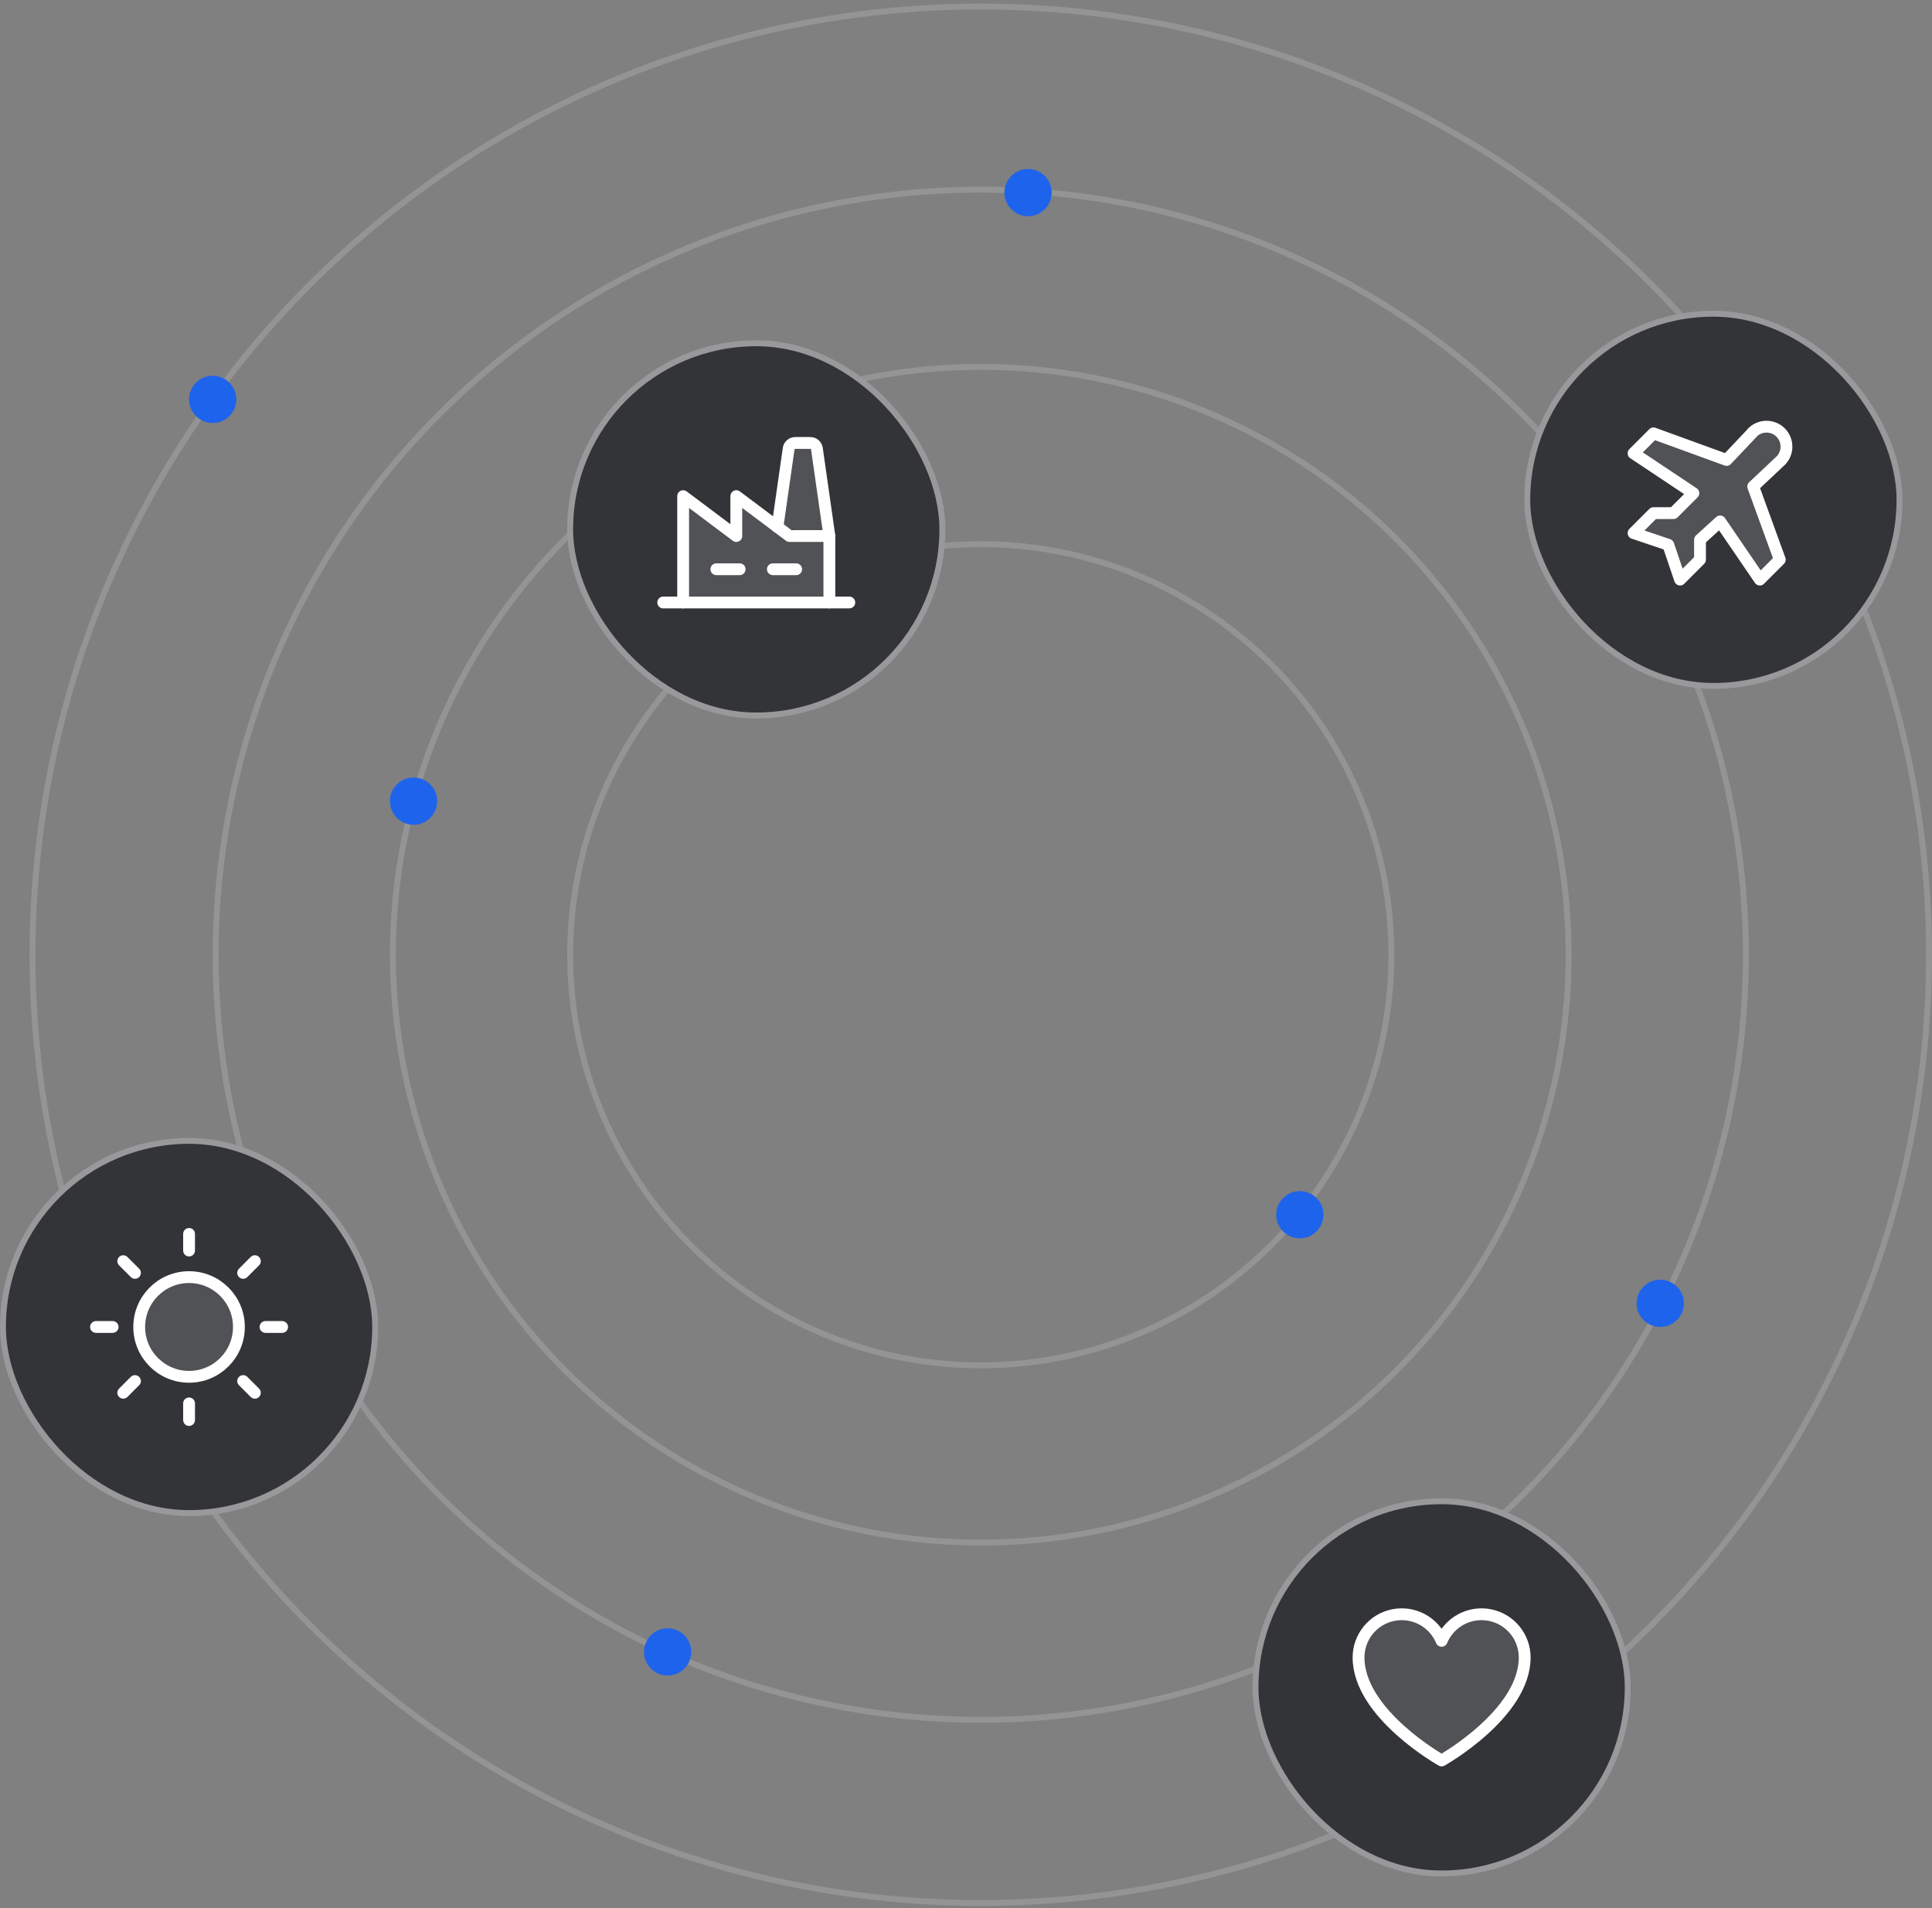 <svg width="327" height="323" viewBox="0 0 327 323" fill="none" xmlns="http://www.w3.org/2000/svg">
<rect x="0" y="0" width="327" height="323" fill="#808080" stroke="none"/>
<circle cx="166" cy="161.6" r="129.5" stroke="#949494"/>
<circle cx="166" cy="161.6" r="99.5" stroke="#949494"/>
<circle cx="166" cy="161.6" r="69.5" stroke="#949494"/>
<circle cx="166" cy="161.6" r="160.5" stroke="#949494"/>
<circle cx="174" cy="32.6" r="4" fill="#1E63EC"/>
<circle cx="70" cy="135.6" r="4" fill="#1E63EC"/>
<circle cx="220" cy="205.6" r="4" fill="#1E63EC"/>
<circle cx="113" cy="279.6" r="4" fill="#1E63EC"/>
<circle cx="281" cy="220.6" r="4" fill="#1E63EC"/>
<circle cx="36" cy="67.6" r="4" fill="#1E63EC"/>
<rect x="0.5" y="193.1" width="63" height="63" rx="31.5" fill="#323437"/>
<rect x="0.5" y="193.1" width="63" height="63" rx="31.5" stroke="#99999B"/>
<path d="M32 233.037C36.66 233.037 40.438 229.26 40.438 224.6C40.438 219.94 36.66 216.162 32 216.162C27.34 216.162 23.562 219.94 23.562 224.6C23.562 229.26 27.34 233.037 32 233.037Z" fill="white" fill-opacity="0.15" stroke="white" stroke-width="2" stroke-linecap="round" stroke-linejoin="round"/>
<path d="M32 211.662V208.85" stroke="white" stroke-width="2" stroke-linecap="round" stroke-linejoin="round"/>
<path d="M22.845 215.445L20.863 213.462" stroke="white" stroke-width="2" stroke-linecap="round" stroke-linejoin="round"/>
<path d="M19.062 224.6H16.25" stroke="white" stroke-width="2" stroke-linecap="round" stroke-linejoin="round"/>
<path d="M22.845 233.754L20.863 235.737" stroke="white" stroke-width="2" stroke-linecap="round" stroke-linejoin="round"/>
<path d="M32 237.537V240.35" stroke="white" stroke-width="2" stroke-linecap="round" stroke-linejoin="round"/>
<path d="M41.155 233.754L43.138 235.737" stroke="white" stroke-width="2" stroke-linecap="round" stroke-linejoin="round"/>
<path d="M44.938 224.6H47.75" stroke="white" stroke-width="2" stroke-linecap="round" stroke-linejoin="round"/>
<path d="M41.155 215.445L43.138 213.462" stroke="white" stroke-width="2" stroke-linecap="round" stroke-linejoin="round"/>
<rect x="258.5" y="53.1" width="63" height="63" rx="31.5" fill="#323437"/>
<rect x="258.5" y="53.1" width="63" height="63" rx="31.5" stroke="#99999B"/>
<path d="M301.461 77.906L296.736 82.35L301.236 94.725L297.861 98.1L291.139 88.256L287.736 91.35V94.725L284.361 98.1L282.364 92.207L276.486 90.225L279.861 86.85H283.236L286.611 83.475L276.486 76.725L279.861 73.35L292.236 77.85L296.694 73.139L296.595 73.209C297.229 72.575 298.089 72.219 298.986 72.219C299.883 72.219 300.743 72.575 301.377 73.209C302.011 73.843 302.367 74.703 302.367 75.6C302.367 76.496 302.011 77.356 301.377 77.99L301.461 77.906Z" fill="white" fill-opacity="0.15" stroke="white" stroke-width="2" stroke-linecap="round" stroke-linejoin="round"/>
<rect x="96.5" y="58.1" width="63" height="63" rx="31.5" fill="#323437"/>
<rect x="96.5" y="58.1" width="63" height="63" rx="31.5" stroke="#99999B"/>
<path d="M140.375 101.975V90.725H133.625L124.625 83.975V90.725L115.625 83.975V101.975" fill="white" fill-opacity="0.15"/>
<path d="M140.375 101.975V90.725H133.625L124.625 83.975V90.725L115.625 83.975V101.975" stroke="white" stroke-width="2" stroke-linecap="round" stroke-linejoin="round"/>
<path d="M121.25 96.35H125.188" stroke="white" stroke-width="2" stroke-linecap="round" stroke-linejoin="round"/>
<path d="M130.812 96.35H134.75" stroke="white" stroke-width="2" stroke-linecap="round" stroke-linejoin="round"/>
<path d="M112.25 101.975H143.75" stroke="white" stroke-width="2" stroke-linecap="round" stroke-linejoin="round"/>
<path d="M140.375 90.725L138.266 75.945C138.228 75.677 138.095 75.431 137.891 75.252C137.687 75.074 137.426 74.975 137.155 74.975H134.595C134.324 74.975 134.063 75.074 133.859 75.252C133.655 75.431 133.522 75.677 133.484 75.945L131.586 89.206" fill="white" fill-opacity="0.15"/>
<path d="M140.375 90.725L138.266 75.945C138.228 75.677 138.095 75.431 137.891 75.252C137.687 75.074 137.426 74.975 137.155 74.975H134.595C134.324 74.975 134.063 75.074 133.859 75.252C133.655 75.431 133.522 75.677 133.484 75.945L131.586 89.206" stroke="white" stroke-width="2" stroke-linecap="round" stroke-linejoin="round"/>
<rect x="212.5" y="254.1" width="63" height="63" rx="31.5" fill="#323437"/>
<rect x="212.5" y="254.1" width="63" height="63" rx="31.5" stroke="#99999B"/>
<path d="M244 297.975C244 297.975 229.938 290.1 229.938 280.537C229.938 278.847 230.523 277.208 231.595 275.901C232.667 274.594 234.158 273.698 235.816 273.367C237.474 273.035 239.195 273.288 240.687 274.083C242.179 274.877 243.35 276.164 244 277.725C244.65 276.164 245.821 274.877 247.313 274.083C248.805 273.288 250.526 273.035 252.184 273.367C253.842 273.698 255.333 274.594 256.405 275.901C257.477 277.208 258.062 278.847 258.062 280.537C258.062 290.1 244 297.975 244 297.975Z" fill="white" fill-opacity="0.15" stroke="white" stroke-width="2" stroke-linecap="round" stroke-linejoin="round"/>
</svg>
